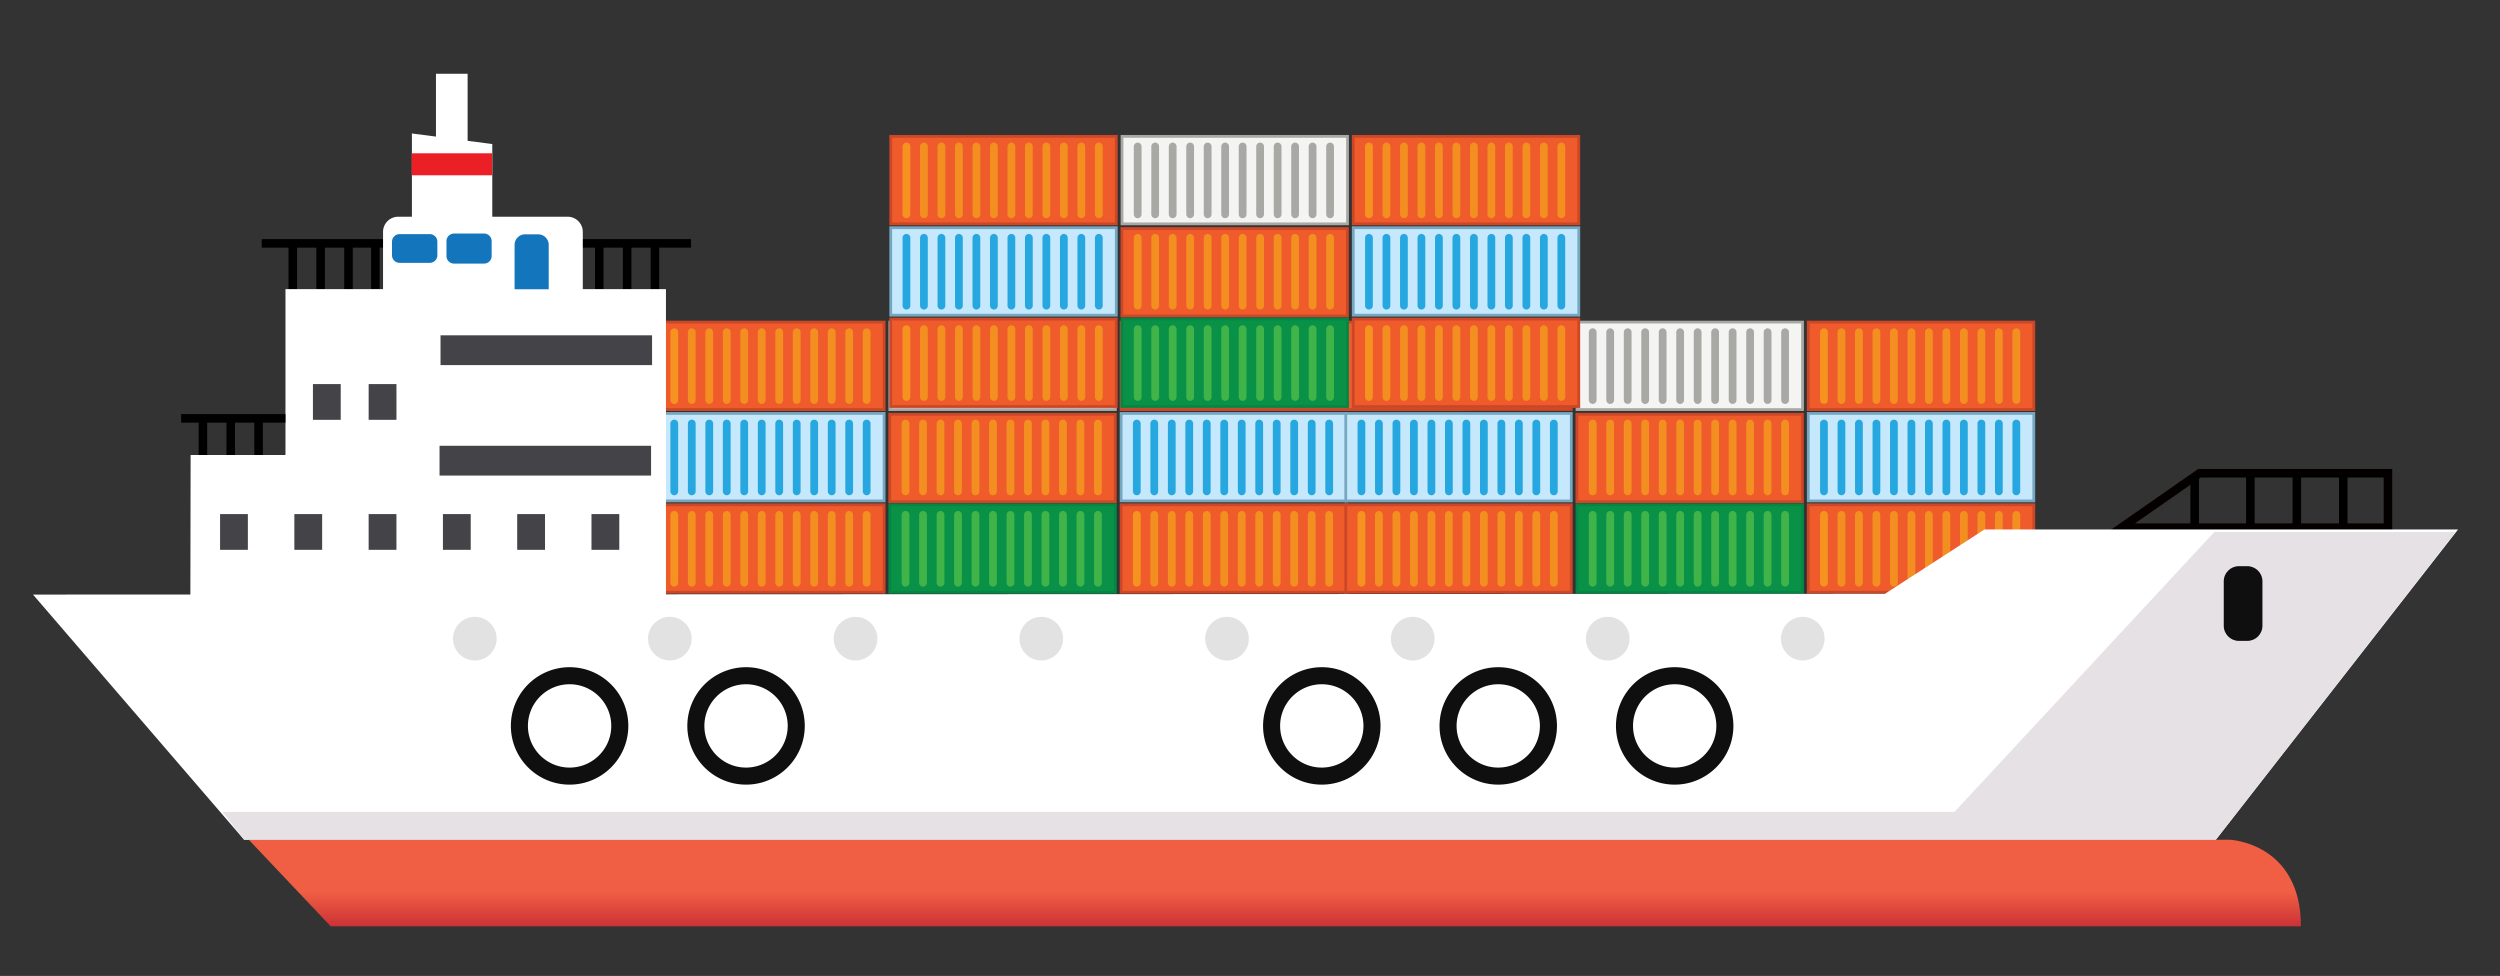 <svg xmlns="http://www.w3.org/2000/svg" width="841.458" height="328.483" xmlns:v="https://vecta.io/nano"><rect width="100%" height="100%" fill="#333333" stroke="none"/><style><![CDATA[.B{stroke-width:2.614}.C{stroke-linecap:round}.D{fill:none}.E{stroke-width:.937}.F{fill:#ef5b2b}.G{stroke:#cb4727}.H{stroke:#f28f20}.I{stroke:#f69320}.J{fill:#c5e8fc}.K{stroke:#76a7c1}.L{stroke:#27a7df}.M{stroke:#a8a8a5}.N{fill:#f4f4f2}.O{fill:#099147}.P{stroke:#028844}.Q{stroke:#40b449}.R{stroke-miterlimit:10}]]></style><g class="R"><path d="M377.343 108.412h75.909v29.445h-75.909z" class="E F G"/><g class="D B C"><path d="M447.378 111.809v22.842m-5.887-22.842v22.842m-5.886-22.842v22.842m-5.886-22.842v22.842m-5.89-22.842v22.842m-5.886-22.842v22.842m-5.889-22.842v22.842m-5.882-22.842v22.842m-5.891-22.842v22.842m-5.882-22.842v22.842m-5.889-22.842v22.842" class="H"/><path d="M382.624 111.809v22.842" class="I"/></g><path d="M299.468 139.423h75.909v29.445h-75.909z" class="E F G"/><path d="M369.543 142.551v22.842m-5.889-22.842v22.842m-5.886-22.842v22.842m-5.887-22.842v22.842m-5.886-22.842v22.842m-5.89-22.842v22.842m-5.885-22.842v22.842m-5.886-22.842v22.842m-5.89-22.842v22.842m-5.882-22.842v22.842m-5.889-22.842v22.842m-5.887-22.842v22.842" class="B C D H"/><g class="M"><path d="M299.505 108.412h75.909v29.445h-75.909z" class="E N"/><path d="M369.543 111.809v22.842m-5.889-22.842v22.842m-5.886-22.842v22.842m-5.887-22.842v22.842m-5.886-22.842v22.842m-5.89-22.842v22.842m-5.885-22.842v22.842m-5.886-22.842v22.842m-5.89-22.842v22.842m-5.882-22.842v22.842m-5.889-22.842v22.842m-5.887-22.842v22.842" class="B C D"/></g><path d="M377.343 169.899h75.909v29.441h-75.909z" class="E F G"/><g class="D B C"><path d="M447.378 173.296v22.84m-5.887-22.84v22.84m-5.886-22.84v22.84m-5.886-22.84v22.84m-5.89-22.84v22.84m-5.886-22.84v22.84m-5.889-22.84v22.84m-5.882-22.84v22.84m-5.891-22.84v22.84m-5.882-22.84v22.84m-5.889-22.84v22.84" class="H"/><path d="M382.624 173.296v22.84" class="I"/></g><path d="M299.505 169.899h75.909v29.441h-75.909z" class="E O P"/><path d="M369.543 173.296v22.84m-5.889-22.84v22.84m-5.886-22.84v22.84m-5.887-22.84v22.84m-5.886-22.84v22.84m-5.89-22.84v22.84m-5.885-22.84v22.84m-5.886-22.84v22.84m-5.89-22.84v22.84m-5.882-22.84v22.84m-5.889-22.84v22.84m-5.887-22.84v22.84" class="B C D Q"/><path d="M221.669 169.899h75.908v29.441h-75.908z" class="E F G"/><g class="D B C"><path d="M291.703 173.296v22.84m-5.886-22.84v22.84m-5.886-22.84v22.84m-5.89-22.84v22.84m-5.883-22.84v22.84m-5.889-22.84v22.84m-5.887-22.84v22.84m-5.884-22.84v22.84m-5.892-22.84v22.84m-5.881-22.84v22.84m-5.89-22.84v22.84" class="H"/><path d="M226.949 173.296v22.84" class="I"/></g><path d="M377.343 139.154h75.909v29.445h-75.909z" class="E J K"/><path d="M447.378 142.551v22.842m-5.887-22.842v22.842m-5.886-22.842v22.842m-5.886-22.842v22.842m-5.89-22.842v22.842m-5.886-22.842v22.842m-5.889-22.842v22.842m-5.882-22.842v22.842m-5.891-22.842v22.842m-5.882-22.842v22.842m-5.889-22.842v22.842m-5.886-22.842v22.842" class="B C D L"/><path d="M221.669 108.412h75.908v29.445h-75.908z" class="E F G"/><g class="D B C"><path d="M291.703 111.809v22.842m-5.886-22.842v22.842m-5.886-22.842v22.842m-5.89-22.842v22.842m-5.883-22.842v22.842m-5.889-22.842v22.842m-5.887-22.842v22.842m-5.884-22.842v22.842m-5.892-22.842v22.842m-5.881-22.842v22.842m-5.89-22.842v22.842" class="H"/><path d="M226.949 111.809v22.842" class="I"/></g><path d="M221.669 139.154h75.908v29.445h-75.908z" class="E J K"/><path d="M291.707 142.551v22.842m-5.89-22.842v22.842m-5.886-22.842v22.842m-5.89-22.842v22.842m-5.883-22.842v22.842m-5.889-22.842v22.842m-5.887-22.842v22.842m-5.884-22.842v22.842m-5.887-22.842v22.842m-5.886-22.842v22.842m-5.886-22.842v22.842m-5.887-22.842v22.842" class="B C D L"/><path d="M608.63 108.412h75.91v29.445h-75.91z" class="E F G"/><g class="D B C"><path d="M678.663 111.809v22.842m-5.884-22.842v22.842m-5.884-22.842v22.842m-5.889-22.842v22.842m-5.89-22.842v22.842m-5.885-22.842v22.842m-5.885-22.842v22.842m-5.887-22.842v22.842m-5.886-22.842v22.842m-5.888-22.842v22.842m-5.884-22.842v22.842" class="H"/><path d="M613.912 111.809v22.842" class="I"/></g><path d="M530.757 139.423h75.909v29.445h-75.909z" class="E F G"/><path d="M600.831 142.551v22.842m-5.889-22.842v22.842m-5.887-22.842v22.842m-5.885-22.842v22.842m-5.886-22.842v22.842m-5.887-22.842v22.842m-5.889-22.842v22.842m-5.882-22.842v22.842m-5.891-22.842v22.842m-5.881-22.842v22.842m-5.891-22.842v22.842m-5.889-22.842v22.842" class="B C D H"/><g class="M"><path d="M530.794 108.412h75.908v29.445h-75.908z" class="E N"/><path d="M600.831 111.809v22.842m-5.889-22.842v22.842m-5.887-22.842v22.842m-5.885-22.842v22.842m-5.886-22.842v22.842m-5.887-22.842v22.842m-5.889-22.842v22.842m-5.882-22.842v22.842m-5.891-22.842v22.842m-5.881-22.842v22.842m-5.891-22.842v22.842m-5.889-22.842v22.842" class="B C D"/></g><path d="M608.63 169.899h75.91v29.441h-75.91z" class="E F G"/><g class="D B C"><path d="M678.663 173.296v22.84m-5.884-22.84v22.84m-5.884-22.84v22.84m-5.889-22.84v22.84m-5.89-22.84v22.84m-5.885-22.84v22.84m-5.885-22.84v22.84m-5.887-22.84v22.84m-5.886-22.84v22.84m-5.888-22.84v22.84m-5.884-22.84v22.84" class="H"/><path d="M613.912 173.296v22.84" class="I"/></g><path d="M530.794 169.899h75.908v29.441h-75.908z" class="E O P"/><path d="M600.831 173.296v22.84m-5.889-22.84v22.84m-5.887-22.84v22.84m-5.885-22.84v22.84m-5.886-22.84v22.84m-5.887-22.84v22.84m-5.889-22.84v22.84m-5.882-22.84v22.84m-5.891-22.84v22.84m-5.881-22.84v22.84m-5.891-22.84v22.84m-5.889-22.84v22.84" class="B C D Q"/><path d="M452.96 169.899h75.905v29.441H452.96z" class="E F G"/><g class="D B C"><path d="M522.991 173.296v22.84m-5.887-22.84v22.84m-5.885-22.84v22.84m-5.887-22.84v22.84m-5.886-22.84v22.84m-5.89-22.84v22.84m-5.885-22.84v22.84m-5.882-22.84v22.84m-5.89-22.84v22.84m-5.882-22.84v22.84m-5.891-22.84v22.84" class="H"/><path d="M458.237 173.296v22.84" class="I"/></g><path d="M608.63 139.154h75.91v29.445h-75.91z" class="E J K"/><path d="M678.663 142.551v22.842m-5.884-22.842v22.842m-5.884-22.842v22.842m-5.889-22.842v22.842m-5.89-22.842v22.842m-5.885-22.842v22.842m-5.885-22.842v22.842m-5.887-22.842v22.842m-5.886-22.842v22.842m-5.888-22.842v22.842m-5.884-22.842v22.842m-5.889-22.842v22.842" class="B C D L"/><path d="M452.96 108.412h75.905v29.445H452.96z" class="E F G"/><g class="D B C"><path d="M522.991 111.809v22.842m-5.887-22.842v22.842m-5.885-22.842v22.842m-5.887-22.842v22.842m-5.886-22.842v22.842m-5.89-22.842v22.842m-5.885-22.842v22.842m-5.882-22.842v22.842m-5.89-22.842v22.842m-5.882-22.842v22.842m-5.891-22.842v22.842" class="H"/><path d="M458.237 111.809v22.842" class="I"/></g><path d="M452.96 139.154h75.909v29.445H452.96z" class="E J K"/><path d="M522.993 142.551v22.842m-5.889-22.842v22.842m-5.881-22.842v22.842m-5.891-22.842v22.842m-5.886-22.842v22.842m-5.89-22.842v22.842m-5.885-22.842v22.842m-5.882-22.842v22.842m-5.89-22.842v22.842m-5.882-22.842v22.842m-5.891-22.842v22.842m-5.884-22.842v22.842" class="B C D L"/><path d="M455.483 45.897h75.909v29.449h-75.909z" class="E F G"/><g class="D B C"><path d="M525.521 49.299v22.837m-5.889-22.837v22.837m-5.884-22.837v22.837m-5.889-22.837v22.837m-5.89-22.837v22.837m-5.882-22.837v22.837m-5.891-22.837v22.837m-5.882-22.837v22.837m-5.888-22.837v22.837m-5.886-22.837v22.837m-5.888-22.837v22.837" class="H"/><path d="M460.764 49.299v22.837" class="I"/></g><path d="M377.612 76.917h75.908v29.441h-75.908z" class="E F G"/><path d="M447.684 80.043v22.838m-5.89-22.838v22.838m-5.883-22.838v22.838m-5.885-22.838v22.838m-5.891-22.838v22.838m-5.885-22.838v22.838m-5.886-22.838v22.838m-5.886-22.838v22.838m-5.89-22.838v22.838m-5.882-22.838v22.838m-5.891-22.838v22.838m-5.889-22.838v22.838" class="B C D H"/><g class="M"><path d="M377.649 45.897h75.905v29.449h-75.905z" class="E N"/><path d="M447.684 49.299v22.837m-5.89-22.837v22.837m-5.883-22.837v22.837m-5.885-22.837v22.837m-5.891-22.837v22.837m-5.885-22.837v22.837m-5.886-22.837v22.837m-5.886-22.837v22.837m-5.89-22.837v22.837m-5.882-22.837v22.837m-5.891-22.837v22.837m-5.889-22.837v22.837" class="B C D"/></g><path d="M455.483 107.384h75.909v29.449h-75.909z" class="E F G"/><g class="D B C"><path d="M525.521 110.786v22.835m-5.889-22.835v22.835m-5.884-22.835v22.835m-5.889-22.835v22.835m-5.89-22.835v22.835m-5.882-22.835v22.835m-5.891-22.835v22.835m-5.882-22.835v22.835m-5.888-22.835v22.835m-5.886-22.835v22.835m-5.888-22.835v22.835" class="H"/><path d="M460.764 110.786v22.835" class="I"/></g><path d="M377.649 107.384h75.905v29.449h-75.905z" class="E O P"/><path d="M447.684 110.786v22.835m-5.89-22.835v22.835m-5.883-22.835v22.835m-5.885-22.835v22.835m-5.891-22.835v22.835m-5.885-22.835v22.835m-5.886-22.835v22.835m-5.886-22.835v22.835m-5.89-22.835v22.835m-5.882-22.835v22.835m-5.891-22.835v22.835m-5.889-22.835v22.835" class="B C D Q"/><path d="M299.812 107.384h75.91v29.449h-75.91z" class="E F G"/><g class="D B C"><path d="M369.847 110.786v22.835m-5.89-22.835v22.835m-5.884-22.835v22.835m-5.888-22.835v22.835m-5.887-22.835v22.835m-5.885-22.835v22.835m-5.887-22.835v22.835m-5.885-22.835v22.835m-5.89-22.835v22.835m-5.883-22.835v22.835m-5.889-22.835v22.835" class="H"/><path d="M305.089 110.786v22.835" class="I"/></g><path d="M455.483 76.64h75.909v29.445h-75.909z" class="E J K"/><path d="M525.521 80.043v22.838m-5.889-22.838v22.838m-5.884-22.838v22.838m-5.889-22.838v22.838m-5.89-22.838v22.838m-5.882-22.838v22.838m-5.891-22.838v22.838m-5.882-22.838v22.838m-5.888-22.838v22.838m-5.886-22.838v22.838m-5.888-22.838v22.838m-5.888-22.838v22.838" class="B C D L"/><path d="M299.812 45.897h75.91v29.449h-75.91z" class="E F G"/><g class="D B C"><path d="M369.847 49.299v22.837m-5.89-22.837v22.837m-5.884-22.837v22.837m-5.888-22.837v22.837m-5.887-22.837v22.837m-5.885-22.837v22.837m-5.887-22.837v22.837m-5.885-22.837v22.837m-5.89-22.837v22.837m-5.883-22.837v22.837m-5.889-22.837v22.837" class="H"/><path d="M305.089 49.299v22.837" class="I"/></g><path d="M299.812 76.64h75.91v29.445h-75.91z" class="E J K"/><path d="M369.847 80.043v22.838m-5.89-22.838v22.838m-5.884-22.838v22.838m-5.888-22.838v22.838m-5.887-22.838v22.838m-5.885-22.838v22.838m-5.887-22.838v22.838m-5.885-22.838v22.838m-5.89-22.838v22.838m-5.883-22.838v22.838m-5.889-22.838v22.838m-5.882-22.838v22.838" class="B C D L"/></g><path fill="#050000" d="M805.186 179.04h-95.741l30.403-21.177h65.338v21.177zm-86.603-2.87h83.731v-15.438h-61.562l-22.169 15.438z"/><path d="M787.27 160.023h2.871v17.041h-2.871zm-15.627 0h2.868v17.041h-2.868zm-15.634 0h2.87v17.041h-2.87zm-18.757 0h2.871v17.041h-2.871zM85.608 140.817h2.87v12.366h-2.87zm-9.379 0h2.872v12.366h-2.872zm-9.376 0h2.87v12.366h-2.87zm49.009-58.897h2.872v15.494h-2.872zm-9.381 0h2.872v15.494h-2.872zm-9.375 0h2.87v15.494h-2.87zm121.901 0h2.87v15.494h-2.87z"/><g stroke="#000" class="D R"><path stroke-width="2.87" d="M126.35 81.756V97.25"/><path d="M135.89 81.43v15.494m9.377-15.494v15.494m9.379-15.494v15.494m9.38-15.494v15.494m9.38-15.494v15.494m9.378-15.494v15.494m9.376-15.494v15.494" stroke-width="3.123"/></g><path d="M200.27 81.92h2.87v15.494h-2.87zm9.381 0h2.87v15.494h-2.87z"/><path fill="#fff" d="M64.075 200.106l-52.966.019 71.05 82.509h663.667l81.523-104.43H667.942l-33.509 21.663-410.283.166V97.324H96.084v55.825H64.16z"/><linearGradient id="A" gradientUnits="userSpaceOnUse" x1="429.086" y1="256.604" x2="429.086" y2="312.09"><stop offset=".788" stop-color="#f05e44"/><stop offset="1" stop-color="#ca3135"/></linearGradient><path fill="url(#A)" d="M750.509 282.631s23.942 1.039 23.942 29.148h-663.14l-27.59-29.148h666.788z"/><path fill="#e6e1e5" d="M82.159 282.634h663.667l80.677-103.586h-81.199l-87.451 94.21H83.72h-8.851z"/><path fill="#0f0f0f" d="M748.478 210.62c0 2.811 2.28 5.095 5.091 5.095h2.84c2.81 0 5.09-2.284 5.09-5.1v-14.956c0-2.81-2.28-5.094-5.09-5.094h-2.84c-2.811 0-5.091 2.284-5.091 5.094v14.961z"/><path d="M148.274 112.86h71.2v10.026h-71.2zm-.332 37.18h71.199v10.028h-71.199zm51.142 22.992h9.362v12.029h-9.362zm-25.005 0h9.362v12.029h-9.362zm-25.001 0h9.359v12.029h-9.359zm-25.001 0h9.357v12.029h-9.357zm-25.005 0h9.356v12.029h-9.356zm-25.001 0h9.355v12.029h-9.355zm31.254-43.756h9.356v12.03h-9.356zm18.755 0h9.359v12.03h-9.359z" fill="#444348"/><path d="M60.971 139.381h35.092v2.872H60.971zm27.127-58.897h144.491v2.871H88.098z"/><path d="M563.669 264.095c-10.896 0-19.761-8.863-19.761-19.763s8.864-19.764 19.761-19.764a19.79 19.79 0 0 1 19.763 19.764c0 10.899-8.865 19.763-19.763 19.763zm0-33.787c-7.732 0-14.021 6.291-14.021 14.024a14.04 14.04 0 0 0 14.021 14.023c7.731 0 14.021-6.29 14.021-14.023s-6.29-14.024-14.021-14.024zm-59.383 33.787c-10.897 0-19.763-8.863-19.763-19.763s8.866-19.764 19.763-19.764 19.762 8.865 19.762 19.764-8.864 19.763-19.762 19.763zm0-33.787c-7.732 0-14.022 6.291-14.022 14.024s6.29 14.023 14.022 14.023a14.04 14.04 0 0 0 14.021-14.023c0-7.733-6.289-14.024-14.021-14.024zm-59.39 33.787c-10.899 0-19.765-8.863-19.765-19.763a19.79 19.79 0 0 1 19.765-19.764c10.899 0 19.763 8.865 19.763 19.764a19.79 19.79 0 0 1-19.763 19.763zm0-33.787c-7.734 0-14.026 6.291-14.026 14.024s6.292 14.023 14.026 14.023a14.04 14.04 0 0 0 14.021-14.023c0-7.733-6.29-14.024-14.021-14.024zm-193.787 33.787c-10.899 0-19.765-8.863-19.765-19.763a19.79 19.79 0 0 1 19.765-19.764c10.899 0 19.762 8.865 19.762 19.764s-8.864 19.763-19.762 19.763zm0-33.787c-7.733 0-14.025 6.291-14.025 14.024s6.292 14.023 14.025 14.023a14.04 14.04 0 0 0 14.022-14.023c0-7.733-6.289-14.024-14.022-14.024zm-59.394 33.787c-10.899 0-19.765-8.863-19.765-19.763a19.79 19.79 0 0 1 19.765-19.764c10.899 0 19.767 8.865 19.767 19.764s-8.868 19.763-19.767 19.763zm0-33.787c-7.733 0-14.025 6.291-14.025 14.024s6.292 14.023 14.025 14.023 14.025-6.29 14.025-14.023-6.291-14.024-14.025-14.024z" fill="#0f0f0f"/><path d="M599.434 214.965c0 4.054 3.284 7.342 7.345 7.342a7.34 7.34 0 0 0 7.341-7.342c0-4.058-3.283-7.346-7.341-7.346s-7.345 3.288-7.345 7.346zm-65.639 0c0 4.054 3.289 7.342 7.344 7.342 4.061 0 7.347-3.288 7.347-7.342a7.35 7.35 0 0 0-7.347-7.346c-4.055 0-7.344 3.288-7.344 7.346zm-65.64 0c0 4.054 3.289 7.342 7.348 7.342s7.347-3.288 7.347-7.342a7.35 7.35 0 0 0-7.347-7.346 7.35 7.35 0 0 0-7.348 7.346zm-62.512 0c0 4.054 3.287 7.342 7.344 7.342 4.063 0 7.348-3.288 7.348-7.342a7.35 7.35 0 0 0-7.348-7.346 7.34 7.34 0 0 0-7.344 7.346zm-62.51 0c0 4.054 3.288 7.342 7.347 7.342s7.343-3.288 7.343-7.342-3.285-7.346-7.343-7.346-7.347 3.288-7.347 7.346zm-62.511 0c0 4.054 3.29 7.342 7.343 7.342 4.061 0 7.349-3.288 7.349-7.342a7.35 7.35 0 0 0-7.349-7.346c-4.053 0-7.343 3.288-7.343 7.346zm-62.511 0c0 4.054 3.288 7.342 7.347 7.342s7.344-3.288 7.344-7.342-3.286-7.346-7.344-7.346-7.347 3.288-7.347 7.346zm-65.639 0c0 4.054 3.288 7.342 7.347 7.342a7.35 7.35 0 0 0 7.349-7.342 7.35 7.35 0 0 0-7.349-7.346c-4.059 0-7.347 3.288-7.347 7.346z" fill="#e2e2e2"/><path fill="#fff" d="M128.927 97.907v-19.86a5.1 5.1 0 0 1 5.097-5.101h57.028c2.819 0 5.106 2.284 5.106 5.101v19.859h-67.231z"/><path d="M173.198 97.361V82.428c0-1.965 1.599-3.565 3.573-3.565h4.348c1.966 0 3.57 1.6 3.57 3.565v14.933h-11.491zm-22.923-11.188a2.55 2.55 0 0 0 2.552 2.545h10.101c1.412 0 2.552-1.14 2.552-2.545v-5.012a2.55 2.55 0 0 0-2.552-2.553h-10.101a2.55 2.55 0 0 0-2.552 2.553v5.012zm-18.335-.254a2.55 2.55 0 0 0 2.548 2.548h10.169a2.55 2.55 0 0 0 2.549-2.548v-4.568a2.55 2.55 0 0 0-2.549-2.548h-10.169c-1.404 0-2.548 1.144-2.548 2.548v4.568z" fill="#1375bb"/><path fill="#fff" d="M138.644 73.16h27.05V48.496l-27.05-3.574z"/><path fill="#eb2027" d="M138.561 51.594h27.086v7.403h-27.086z"/><path fill="#fff" d="M146.738 24.828h10.651v24.526h-10.651z"/></svg>